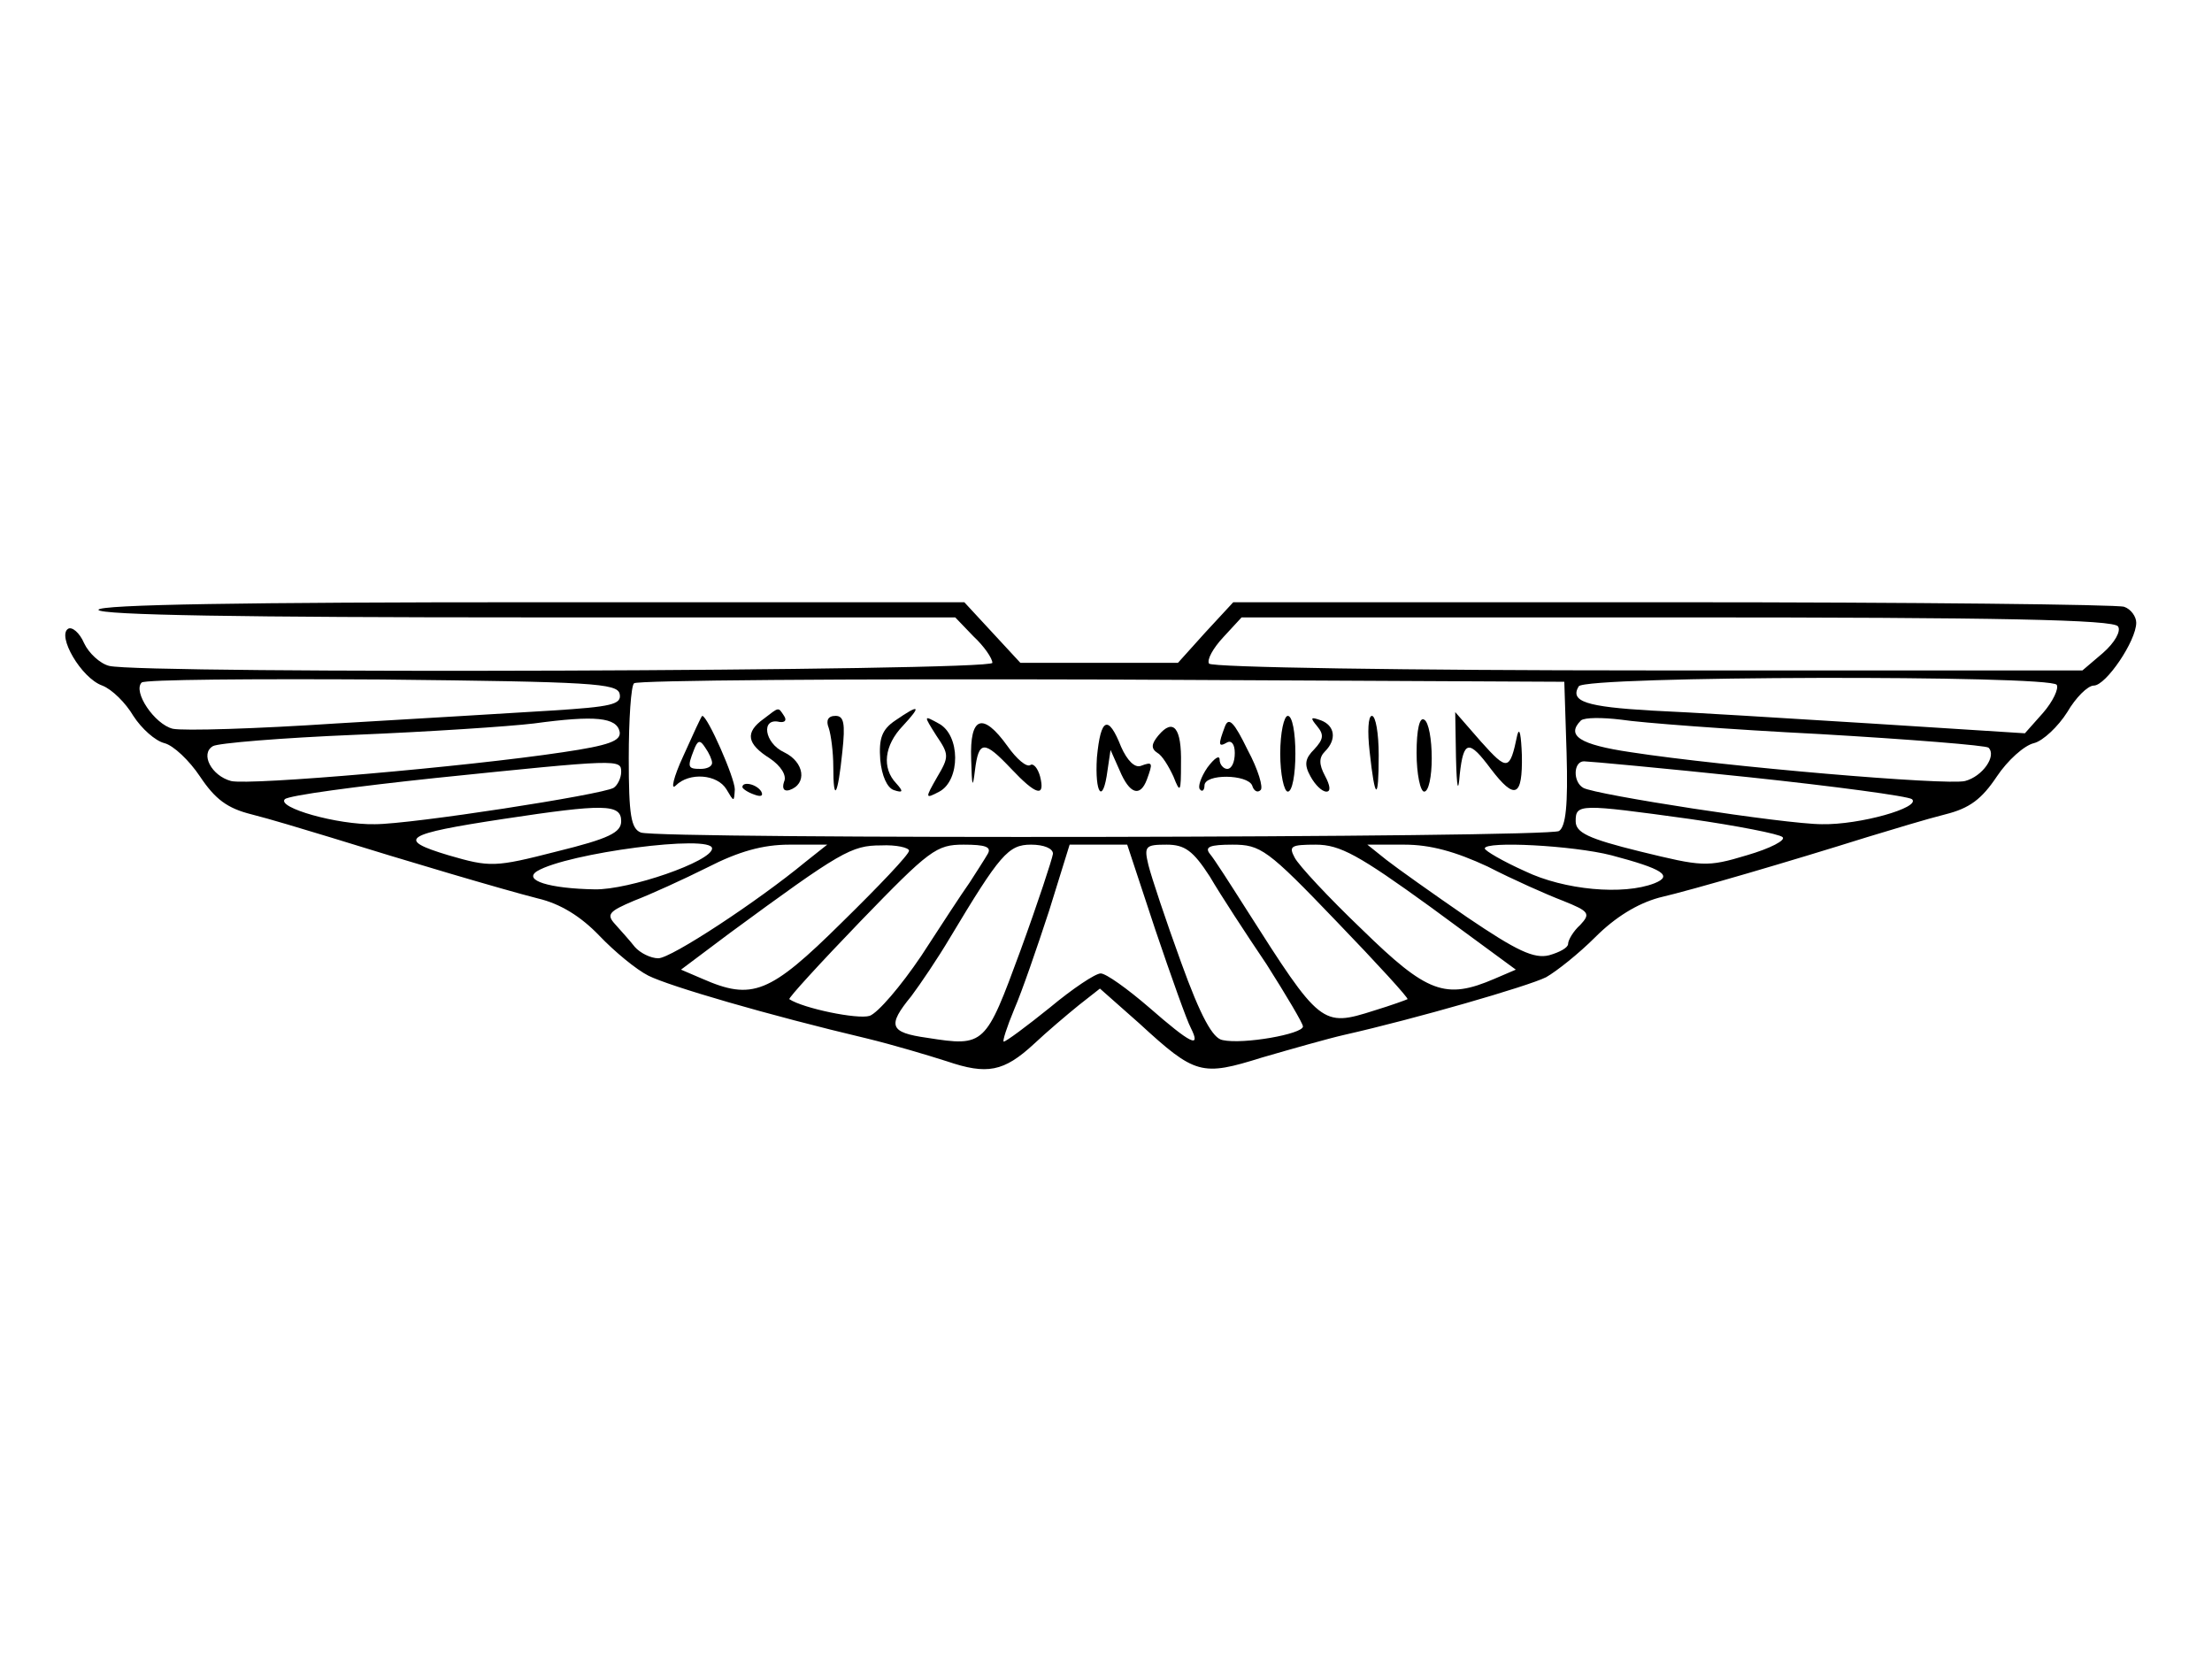 <?xml version="1.0" standalone="no"?>
<!DOCTYPE svg PUBLIC "-//W3C//DTD SVG 20010904//EN"
 "http://www.w3.org/TR/2001/REC-SVG-20010904/DTD/svg10.dtd">
<svg version="1.0" xmlns="http://www.w3.org/2000/svg"
 width="640" height="480" viewBox="0 0 292 82"
 preserveAspectRatio="xMidYMid meet">

<g transform="translate(0,82) scale(0.1,-0.1)"
fill="#000000" stroke="none">
<path d="M130 700 c0 -7 195 -10 565 -10 l566 0 24 -25 c14 -13 25 -29 25 -35
0 -11 -1125 -15 -1166 -4 -12 3 -27 17 -33 30 -6 14 -16 22 -21 19 -15 -9 17
-65 45 -75 13 -5 31 -23 41 -40 11 -17 29 -33 41 -36 12 -3 33 -23 47 -44 20
-30 36 -42 68 -50 24 -6 70 -20 103 -30 103 -32 228 -69 275 -81 30 -7 57 -24
81 -49 20 -21 49 -45 65 -53 28 -14 158 -52 289 -83 33 -8 80 -22 105 -30 53
-18 75 -14 115 23 17 16 43 38 59 51 l28 22 52 -46 c74 -68 82 -70 162 -45 38
11 87 25 109 30 93 21 242 64 266 76 14 8 43 31 65 53 26 26 55 44 84 52 47
11 173 48 275 80 33 10 79 24 103 30 32 8 48 20 68 50 14 21 36 41 49 44 12 3
32 22 44 41 11 19 27 35 35 35 16 0 56 59 56 83 0 8 -7 18 -16 21 -9 3 -277 6
-596 6 l-580 0 -37 -40 -36 -40 -104 0 -104 0 -37 40 -37 40 -571 0 c-375 0
-572 -3 -572 -10z m2666 -22 c4 -6 -4 -21 -20 -35 l-27 -23 -574 0 c-317 0
-576 4 -579 9 -3 5 5 20 19 35 l24 26 575 0 c426 0 577 -3 582 -12z m-1978
-89 c3 -14 -11 -17 -90 -22 -51 -3 -179 -11 -284 -17 -105 -7 -202 -10 -216
-7 -24 6 -53 49 -41 61 4 4 146 5 317 4 278 -3 311 -5 314 -19z m1250 -78 c2
-69 -1 -97 -10 -103 -15 -9 -1188 -11 -1212 -2 -13 5 -16 23 -16 98 0 51 3 96
7 99 3 4 281 6 617 5 l611 -3 3 -94z m647 90 c3 -5 -5 -22 -18 -37 l-24 -27
-204 13 c-112 7 -242 15 -289 17 -86 5 -108 12 -96 32 9 14 622 15 631 2z
m-1897 -62 c2 -12 -14 -18 -75 -27 -126 -19 -413 -44 -438 -38 -26 7 -41 36
-24 46 6 4 91 11 188 15 97 4 203 11 236 15 81 11 109 8 113 -11z m1584 -3
c120 -7 220 -15 223 -18 11 -11 -8 -38 -31 -44 -24 -6 -318 19 -441 38 -68 10
-86 22 -66 42 5 4 28 4 53 1 25 -4 143 -13 262 -19z m-1582 -50 c0 -8 -5 -18
-10 -21 -15 -9 -267 -48 -315 -48 -50 -1 -130 22 -119 33 5 5 95 17 199 28
243 25 245 25 245 8z m1489 -7 c113 -12 210 -25 215 -29 12 -11 -69 -34 -119
-33 -48 0 -300 39 -315 48 -14 8 -13 35 1 35 6 0 104 -9 218 -21z m-1489 -58
c0 -15 -16 -23 -85 -40 -82 -21 -88 -21 -143 -5 -70 21 -59 28 73 48 132 20
155 20 155 -3z m1410 3 c63 -9 119 -20 123 -24 5 -4 -16 -15 -47 -24 -53 -16
-59 -15 -141 5 -69 17 -85 25 -85 40 0 23 5 23 150 3z m-1290 -39 c0 -17 -110
-55 -155 -54 -60 1 -95 12 -76 24 40 24 231 49 231 30z m123 -18 c-63 -52
-177 -127 -194 -127 -10 0 -24 7 -31 15 -7 9 -19 22 -26 30 -12 13 -8 17 25
31 21 8 65 28 97 44 41 21 73 30 108 30 l50 0 -29 -23z m137 15 c0 -5 -40 -47
-89 -95 -95 -94 -118 -103 -184 -74 l-28 12 64 48 c147 108 161 116 200 116
20 1 37 -3 37 -7z m104 -4 c-4 -7 -15 -24 -24 -38 -10 -14 -38 -57 -64 -97
-27 -40 -57 -75 -68 -79 -16 -5 -88 10 -106 22 -2 1 40 47 94 103 91 94 100
101 136 101 29 0 37 -3 32 -12z m86 0 c-1 -7 -20 -65 -43 -128 -46 -125 -47
-127 -123 -115 -50 7 -53 16 -21 55 12 16 35 50 51 77 66 110 77 123 107 123
17 0 29 -5 29 -12z m135 -100 c21 -62 42 -121 47 -130 14 -28 0 -21 -55 27
-29 25 -57 45 -64 45 -7 0 -37 -20 -67 -45 -31 -25 -58 -45 -61 -45 -2 0 4 19
14 43 10 23 30 81 46 130 l27 87 38 0 38 0 37 -112z m72 70 c14 -24 48 -76 75
-116 26 -41 48 -78 48 -82 0 -10 -79 -24 -106 -18 -13 2 -29 31 -55 103 -20
55 -39 112 -43 128 -6 25 -4 27 24 27 24 0 35 -8 57 -42z m167 -59 c54 -56 96
-102 94 -103 -2 -1 -21 -8 -44 -15 -69 -22 -71 -20 -169 134 -21 33 -42 66
-48 73 -7 9 0 12 30 12 37 0 46 -6 137 -101z m124 19 l113 -83 -28 -12 c-65
-28 -89 -19 -175 65 -44 42 -84 85 -89 95 -8 15 -5 17 28 17 32 0 57 -14 151
-82z m76 53 c33 -17 78 -37 99 -45 35 -14 37 -17 23 -32 -9 -8 -16 -20 -16
-25 0 -5 -11 -11 -25 -15 -20 -5 -43 6 -108 50 -45 31 -93 65 -107 76 l-25 20
49 0 c34 0 67 -9 110 -29z m163 15 c68 -18 82 -27 57 -37 -41 -16 -119 -9
-171 16 -29 13 -53 27 -53 30 0 10 116 4 167 -9z"/>
<path d="M1008 556 c-25 -18 -22 -33 8 -52 15 -10 23 -23 19 -31 -3 -9 0 -13
7 -11 24 8 20 37 -7 50 -26 12 -31 46 -6 40 7 -1 10 2 6 8 -8 12 -6 12 -27 -4z"/>
<path d="M1182 554 c-18 -12 -22 -24 -20 -52 2 -21 9 -37 18 -40 12 -4 13 -2
3 9 -19 20 -16 50 9 76 25 27 22 29 -10 7z"/>
<path d="M902 507 c-13 -28 -17 -46 -10 -39 18 18 55 15 67 -5 10 -17 10 -17
11 0 0 15 -36 97 -43 97 -1 0 -12 -24 -25 -53z m38 -9 c0 -5 -7 -8 -15 -8 -17
0 -18 2 -9 25 5 13 8 14 15 3 5 -7 9 -16 9 -20z"/>
<path d="M1094 544 c3 -9 6 -32 6 -51 0 -49 6 -39 12 20 4 37 2 47 -9 47 -10
0 -13 -6 -9 -16z"/>
<path d="M1236 534 c17 -25 17 -28 1 -55 -16 -28 -16 -29 3 -19 28 15 28 75
-1 90 -20 11 -20 11 -3 -16z"/>
<path d="M1617 546 c-9 -24 -9 -28 3 -21 6 3 10 -3 10 -14 0 -12 -4 -21 -10
-21 -5 0 -10 6 -10 12 0 7 -7 2 -16 -10 -9 -13 -13 -26 -10 -29 3 -4 6 -1 6 5
0 16 57 15 63 0 2 -7 7 -10 11 -6 4 3 -3 27 -17 53 -18 37 -25 44 -30 31z"/>
<path d="M1690 510 c0 -27 5 -50 10 -50 6 0 10 23 10 50 0 28 -4 50 -10 50 -5
0 -10 -22 -10 -50z"/>
<path d="M1739 546 c9 -11 8 -17 -4 -30 -12 -12 -14 -20 -5 -36 6 -11 15 -20
21 -20 6 0 5 8 -2 21 -8 15 -8 24 0 32 16 16 13 34 -5 41 -14 5 -15 4 -5 -8z"/>
<path d="M1808 513 c7 -65 12 -67 12 -5 0 29 -4 52 -9 52 -5 0 -6 -21 -3 -47z"/>
<path d="M1870 511 c0 -28 5 -51 10 -51 6 0 10 20 10 44 0 25 -4 48 -10 51 -6
4 -10 -13 -10 -44z"/>
<path d="M1922 505 c1 -41 3 -48 5 -22 5 45 12 46 41 7 32 -42 42 -37 41 18
-1 26 -3 38 -6 27 -10 -48 -13 -48 -48 -9 l-34 39 1 -60z"/>
<path d="M1282 503 c1 -37 2 -40 5 -15 5 40 12 40 48 2 33 -35 45 -38 38 -10
-3 11 -9 18 -13 15 -5 -3 -18 8 -30 25 -33 46 -50 39 -48 -17z"/>
<path d="M1448 505 c-3 -48 8 -63 14 -17 l4 27 12 -27 c13 -31 27 -36 36 -12
8 22 8 24 -8 18 -8 -3 -18 7 -26 25 -17 43 -27 39 -32 -14z"/>
<path d="M1529 534 c-9 -11 -10 -17 -1 -23 6 -3 15 -18 21 -31 9 -23 10 -21
10 17 1 47 -10 61 -30 37z"/>
<path d="M980 466 c0 -2 7 -7 16 -10 8 -3 12 -2 9 4 -6 10 -25 14 -25 6z"/>
</g>
</svg>
